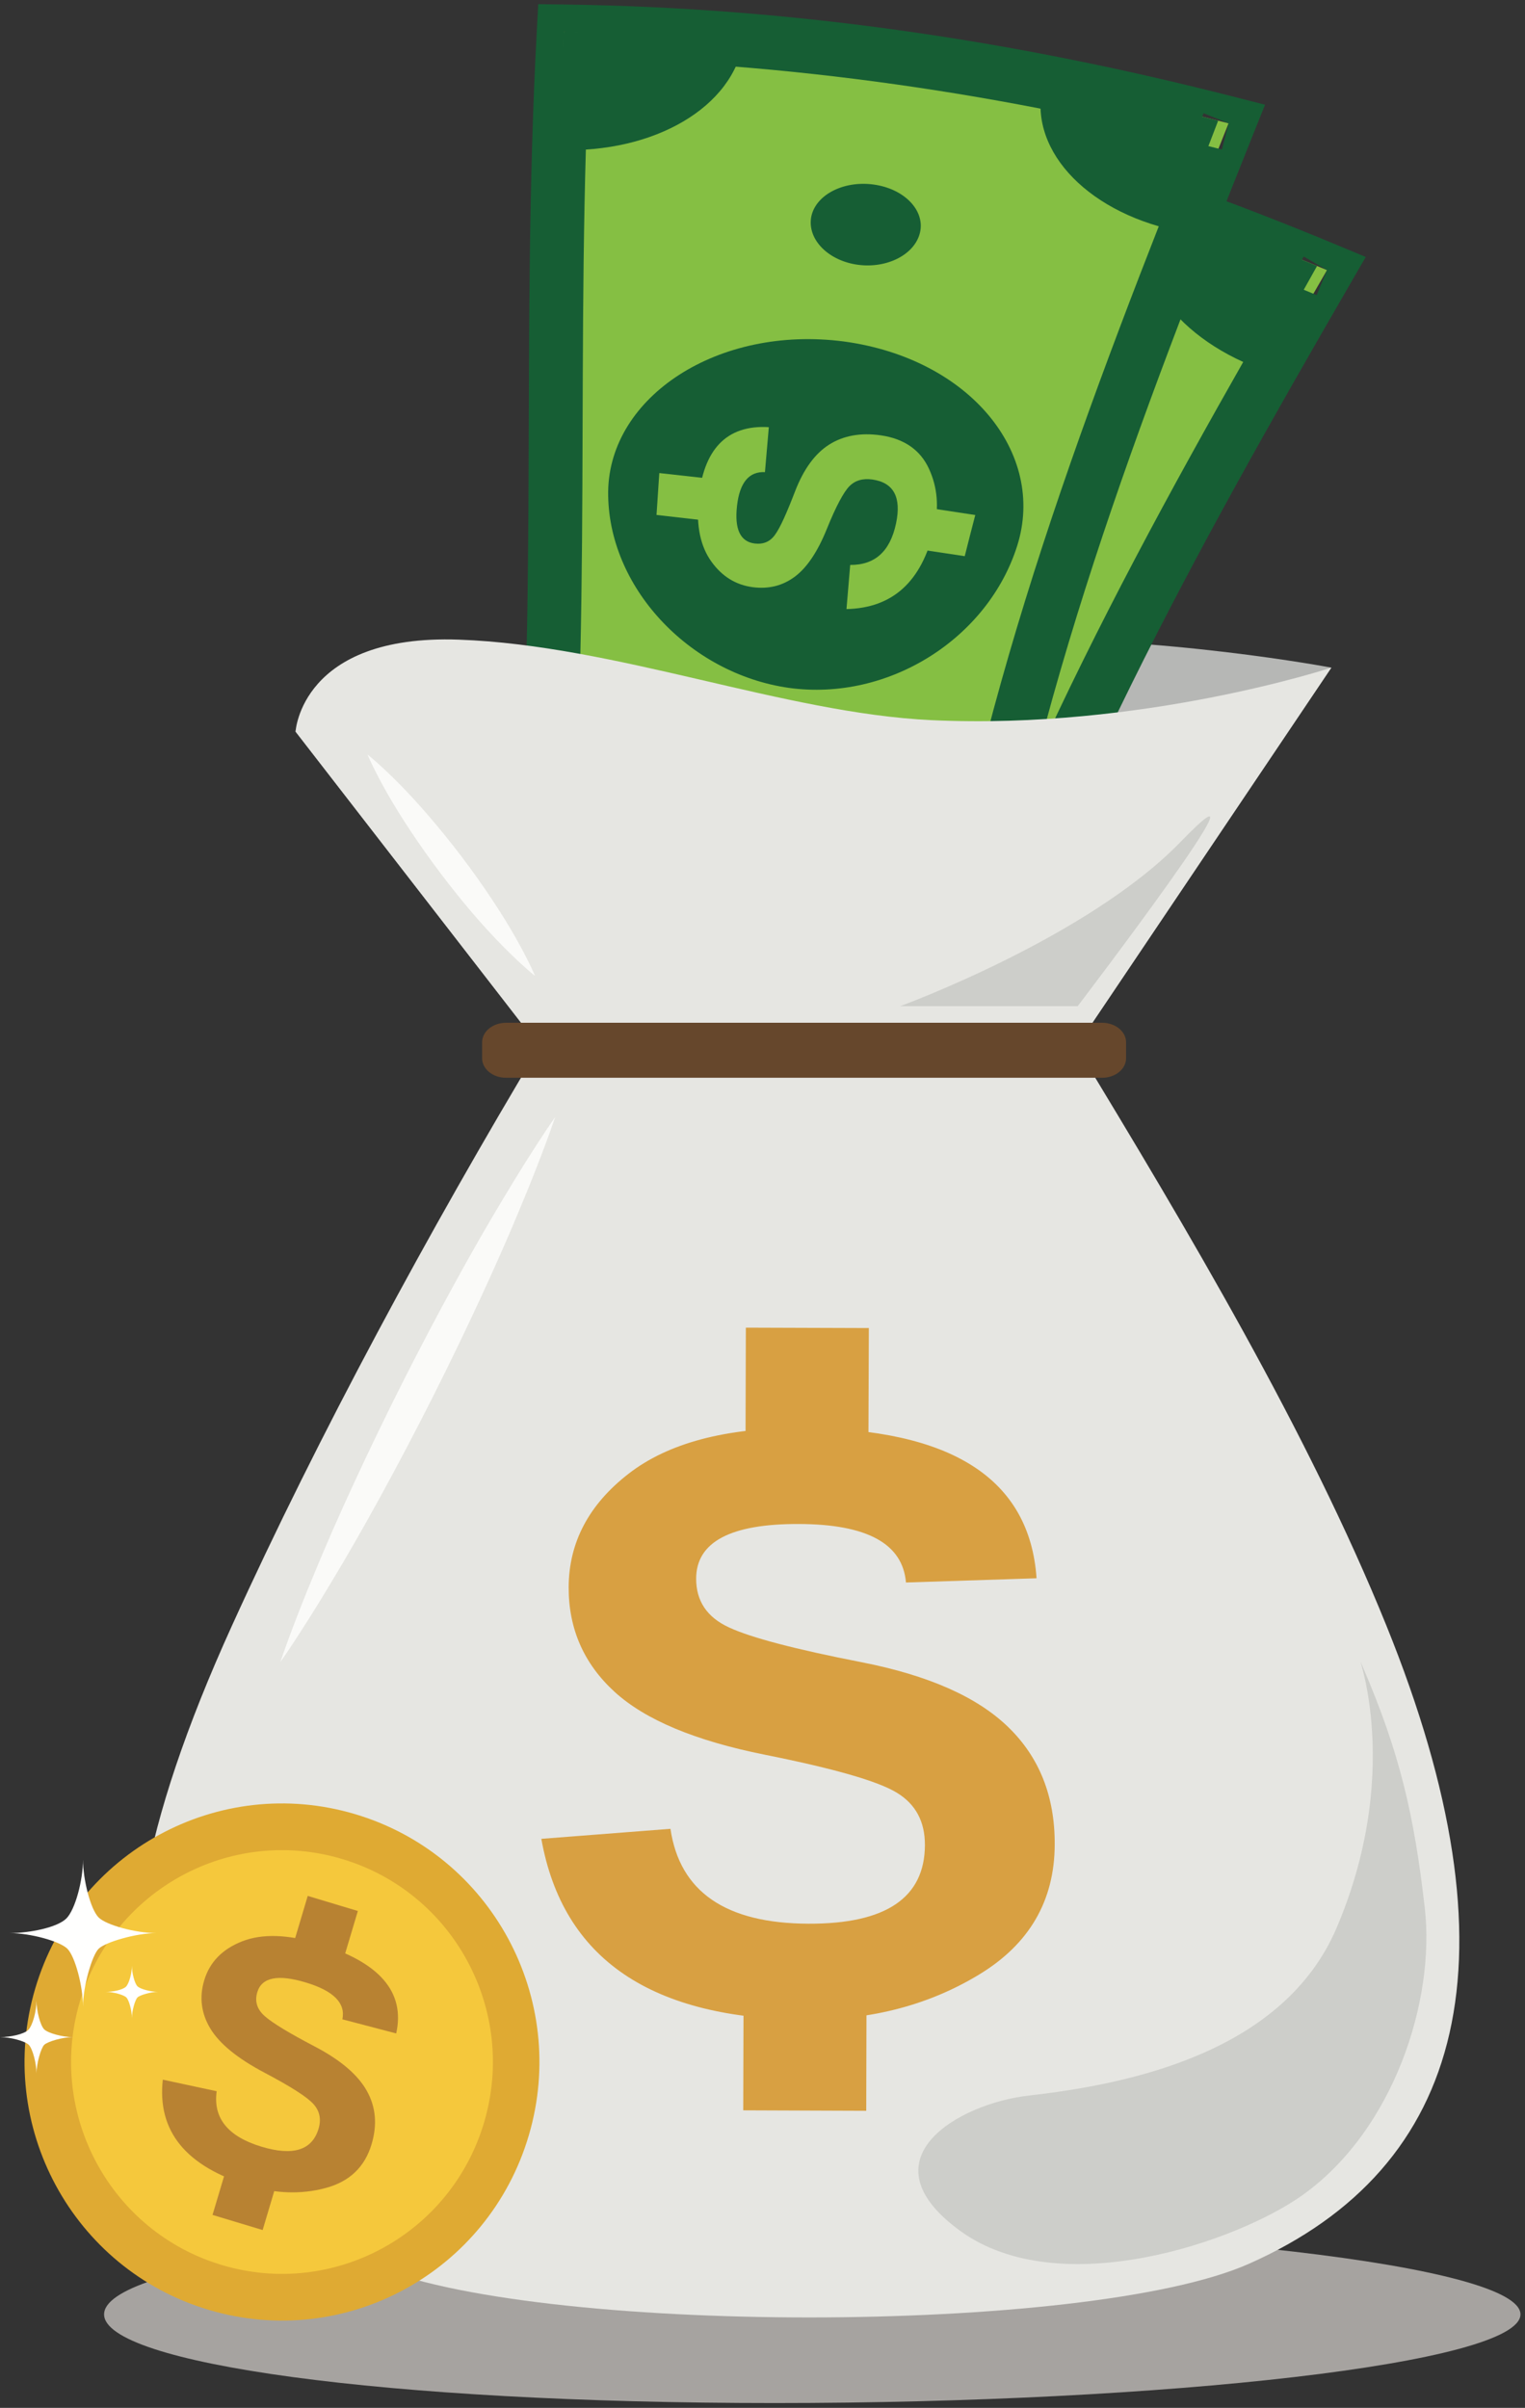 <?xml version="1.0" encoding="UTF-8"?>
<svg width="83px" height="131px" viewBox="0 0 83 131" version="1.1" xmlns="http://www.w3.org/2000/svg" xmlns:xlink="http://www.w3.org/1999/xlink">
    <rect x="0" y="0" width="83" height="131" fill="#333333" stroke="none"/>
    <!-- Generator: sketchtool 54.1 (76490) - https://sketchapp.com -->
    <title>B1B7DE27-1844-4BC2-B241-F0F4AF7B479D</title>
    <desc>Created with sketchtool.</desc>
    <g id="Page-1" stroke="none" stroke-width="1" fill="none" fill-rule="evenodd">
        <g id="09_Resultado_V2" transform="translate(-102, -425)">
            <g id="Dinheiro" transform="translate(102, 425)">
                <path d="M29.365,56.94 L16.086,39.804 C16.086,39.804 16.391,36.698 24.962,36.997 C33.535,37.297 45.948,34.97 53.974,34.786 C63.254,34.575 72.46,36.323 72.46,36.323 L58.583,56.94 L29.365,56.94" id="Fill-4" fill="#B6B7B5"></path>
                <path d="M72.224,14.695 C63.848,29.168 55.693,43.812 51.128,59.289 C43.694,57.078 36.272,54.866 28.776,52.646 C32.628,37.011 33.802,21.175 37.122,4.548 C49.385,6.501 60.883,9.97 72.224,14.695" id="Fill-5" fill="#85BF43"></path>
                <path d="M72.224,14.695 L70.957,13.956 C62.576,28.444 54.354,43.179 49.722,58.872 L51.128,59.289 L51.544,57.879 C44.111,55.667 36.688,53.455 29.191,51.235 L28.776,52.646 L30.199,53 C32.144,45.103 33.406,37.188 34.598,29.187 C35.789,21.185 36.91,13.095 38.559,4.838 L37.122,4.548 L36.892,6.002 C49.029,7.935 60.41,11.367 71.662,16.055 L72.224,14.695 L70.957,13.956 L72.224,14.695 L72.785,13.336 C61.356,8.574 49.74,5.068 37.352,3.095 L35.962,2.874 L35.685,4.259 C34.014,12.628 32.888,20.77 31.699,28.751 C30.511,36.734 29.26,44.554 27.354,52.293 L27.017,53.66 L28.362,54.058 C35.856,56.277 43.277,58.488 50.711,60.7 L52.116,61.118 L52.533,59.707 C57.031,44.446 65.121,29.893 73.491,15.435 L74.332,13.981 L72.785,13.336 L72.224,14.695" id="Fill-6" fill="#165E34"></path>
                <path d="M49.814,23.43 C56.463,25.342 59.842,31.041 57.563,35.78 C55.268,40.544 49.425,43.178 44.143,41.646 C38.887,40.097 35.154,34.773 35.949,29.654 C36.763,24.56 43.16,21.559 49.814,23.43" id="Fill-7" fill="#165E34"></path>
                <path d="M28.776,52.646 C30.772,53.237 32.757,53.826 34.74,54.416 C35.678,51.126 33.637,47.647 30.16,46.652 C29.746,48.658 29.29,50.656 28.776,52.646" id="Fill-8" fill="#165E34"></path>
                <path d="M44.541,29.849 C43.688,29.678 43.098,30.214 42.778,31.441 C42.452,32.677 42.675,33.397 43.431,33.608 C43.894,33.735 44.285,33.633 44.602,33.296 C44.928,32.958 45.393,32.231 46.023,31.111 C46.65,29.992 47.38,29.24 48.216,28.866 C49.049,28.494 50.006,28.459 51.065,28.77 C52.296,29.133 53.084,29.865 53.402,30.944 C53.725,32.021 53.646,33.121 53.205,34.251 C52.135,36.973 50.365,38.164 47.873,37.86 C48.052,37.075 48.234,36.293 48.416,35.509 C49.747,35.713 50.67,35.091 51.205,33.635 C51.707,32.271 51.398,31.416 50.268,31.085 C49.769,30.939 49.341,30.997 48.986,31.263 C48.632,31.528 48.104,32.239 47.431,33.397 C46.757,34.552 46.058,35.324 45.331,35.714 C44.603,36.103 43.83,36.18 42.989,35.945 C42.094,35.692 41.417,35.123 40.958,34.235 C40.498,33.348 40.417,32.221 40.741,30.853 C41.374,28.138 42.849,26.988 45.099,27.457 C44.912,28.254 44.727,29.052 44.541,29.849" id="Fill-9" fill="#85BF43"></path>
                <path d="M41.298,29.709 C41.119,30.452 40.939,31.194 40.762,31.934 C39.968,31.722 39.17,31.511 38.367,31.303 C38.526,30.559 38.686,29.815 38.842,29.068 C39.669,29.281 40.488,29.494 41.298,29.709" id="Fill-10" fill="#85BF43"></path>
                <path d="M55.539,33.803 C55.24,34.514 54.944,35.224 54.652,35.935 C53.875,35.697 53.102,35.465 52.329,35.234 C52.601,34.515 52.877,33.796 53.158,33.077 C53.949,33.317 54.742,33.558 55.539,33.803" id="Fill-11" fill="#85BF43"></path>
                <path d="M50.776,59.186 C51.38,57.21 52.028,55.246 52.717,53.295 C49.356,52.293 45.82,54.139 44.85,57.421 C46.824,58.009 48.8,58.598 50.776,59.186" id="Fill-12" fill="#165E34"></path>
                <path d="M71.682,14.472 C68.66,13.225 65.635,12.069 62.588,11.006 C61.116,14.361 63.76,18.274 68.547,20.057 C69.593,18.194 70.646,16.332 71.682,14.472" id="Fill-13" fill="#165E34"></path>
                <path d="M37.122,4.548 C36.719,6.677 36.337,8.79 35.973,10.889 C41.033,11.81 45.702,9.957 46.747,6.419 C43.581,5.69 40.372,5.064 37.122,4.548" id="Fill-14" fill="#165E34"></path>
                <path d="M42.996,45.568 C44.174,45.915 44.841,47.101 44.5,48.219 C44.156,49.336 42.96,49.97 41.816,49.632 C40.673,49.294 39.999,48.111 40.303,46.984 C40.614,45.858 41.819,45.225 42.996,45.568" id="Fill-15" fill="#165E34"></path>
                <path d="M52.624,15.21 C54.257,15.678 55.199,17.012 54.756,18.157 C54.309,19.3 52.71,19.847 51.164,19.412 C49.625,18.974 48.647,17.692 49,16.517 C49.364,15.347 50.992,14.743 52.624,15.21" id="Fill-16" fill="#165E34"></path>
                <path d="M66.867,6.709 C60.646,22.238 54.662,37.905 52.351,53.88 C44.679,52.759 37.017,51.636 29.283,50.519 C30.863,34.491 29.767,18.649 30.682,1.717 C43.095,1.884 54.97,3.666 66.867,6.709" id="Fill-17" fill="#85BF43"></path>
                <path d="M66.867,6.709 L65.507,6.16 C59.283,21.705 53.247,37.471 50.9,53.669 L52.351,53.88 L52.562,52.424 C44.89,51.303 37.227,50.18 29.492,49.063 L29.283,50.519 L30.742,50.664 C31.539,42.569 31.659,34.554 31.697,26.464 C31.735,18.373 31.691,10.206 32.145,1.796 L30.682,1.717 L30.662,3.188 C42.947,3.354 54.701,5.116 66.505,8.135 L66.867,6.709 L65.507,6.16 L66.867,6.709 L67.228,5.283 C55.238,2.216 43.242,0.414 30.701,0.245 L29.294,0.226 L29.218,1.637 C28.758,10.16 28.804,18.38 28.766,26.45 C28.729,34.521 28.607,42.441 27.825,50.374 L27.686,51.775 L29.075,51.976 C36.806,53.093 44.467,54.215 52.14,55.336 L53.59,55.549 L53.801,54.092 C56.077,38.339 62.009,22.772 68.226,7.258 L68.851,5.698 L67.228,5.283 L66.867,6.709" id="Fill-18" fill="#165E34"></path>
                <path d="M45.935,18.579 C52.791,19.513 56.944,24.669 55.365,29.685 C53.775,34.733 48.364,38.18 42.922,37.422 C37.499,36.645 33.043,31.911 33.1,26.731 C33.179,21.573 39.082,17.683 45.935,18.579" id="Fill-19" fill="#165E34"></path>
                <path d="M29.283,50.519 C31.339,50.817 33.389,51.114 35.436,51.412 C35.894,48.023 33.378,44.874 29.796,44.387 C29.673,46.431 29.508,48.474 29.283,50.519" id="Fill-20" fill="#165E34"></path>
                <path d="M41.633,25.687 C40.765,25.642 40.256,26.258 40.113,27.519 C39.968,28.79 40.291,29.468 41.071,29.569 C41.546,29.628 41.917,29.47 42.185,29.089 C42.46,28.711 42.814,27.924 43.275,26.724 C43.739,25.527 44.355,24.678 45.129,24.188 C45.901,23.7 46.844,23.528 47.932,23.684 C49.203,23.864 50.089,24.478 50.557,25.498 C51.032,26.518 51.111,27.618 50.835,28.798 C50.164,31.648 48.582,33.08 46.071,33.137 C46.138,32.337 46.204,31.537 46.273,30.735 C47.622,30.745 48.447,29.996 48.768,28.477 C49.069,27.057 48.643,26.254 47.478,26.088 C46.962,26.016 46.545,26.135 46.233,26.449 C45.921,26.763 45.499,27.544 44.999,28.784 C44.497,30.025 43.915,30.89 43.25,31.381 C42.586,31.871 41.833,32.057 40.966,31.945 C40.044,31.823 39.293,31.359 38.712,30.545 C38.13,29.733 37.891,28.63 38.017,27.228 C38.253,24.451 39.549,23.1 41.844,23.24 C41.772,24.058 41.7,24.874 41.633,25.687" id="Fill-21" fill="#85BF43"></path>
                <path d="M38.403,26.017 C38.331,26.779 38.26,27.538 38.188,28.296 C37.375,28.2 36.556,28.107 35.732,28.016 C35.78,27.258 35.832,26.498 35.883,25.737 C36.727,25.828 37.568,25.921 38.403,26.017" id="Fill-22" fill="#85BF43"></path>
                <path d="M53.08,28.02 C52.886,28.767 52.694,29.512 52.507,30.259 C51.706,30.136 50.906,30.017 50.107,29.898 C50.275,29.147 50.445,28.397 50.621,27.646 C51.438,27.768 52.257,27.892 53.08,28.02" id="Fill-23" fill="#85BF43"></path>
                <path d="M51.987,53.827 C52.306,51.785 52.665,49.748 53.069,47.718 C49.599,47.209 46.363,49.544 45.872,52.933 C47.91,53.23 49.951,53.528 51.987,53.827" id="Fill-24" fill="#165E34"></path>
                <path d="M66.3,6.567 C63.131,5.768 59.973,5.058 56.806,4.444 C55.827,7.98 59.002,11.47 63.994,12.545 C64.764,10.549 65.539,8.556 66.3,6.567" id="Fill-25" fill="#165E34"></path>
                <path d="M30.682,1.717 C30.583,3.882 30.506,6.027 30.447,8.156 C35.587,8.34 39.942,5.836 40.473,2.185 C37.236,1.918 33.97,1.759 30.682,1.717" id="Fill-26" fill="#165E34"></path>
                <path d="M42.346,41.468 C43.561,41.642 44.392,42.719 44.211,43.875 C44.03,45.029 42.939,45.829 41.756,45.659 C40.578,45.491 39.742,44.416 39.882,43.257 C40.029,42.099 41.131,41.299 42.346,41.468" id="Fill-27" fill="#165E34"></path>
                <path d="M47.542,10.039 C49.227,10.267 50.349,11.452 50.073,12.648 C49.796,13.843 48.289,14.617 46.697,14.406 C45.111,14.194 43.96,13.065 44.143,11.853 C44.336,10.642 45.86,9.811 47.542,10.039" id="Fill-28" fill="#165E34"></path>
                <path d="M42.162,130.738 C20.875,130.738 5.665,128.579 5.665,125.913 C5.665,123.25 20.875,121.09 42.162,121.09 C63.448,121.09 82.753,123.25 82.753,125.913 C82.753,128.579 63.448,130.738 42.162,130.738" id="Fill-29" fill="#A6A3A0"></path>
                <path d="M29.365,56.94 L16.086,39.804 C16.086,39.804 16.391,34.501 24.962,34.8 C33.535,35.1 42.673,38.803 50.692,39.18 C62.181,39.719 72.46,36.323 72.46,36.323 L58.583,56.94 L29.365,56.94" id="Fill-30" fill="#E6E6E2"></path>
                <path d="M75.458,88.445 C71.192,77.913 64.631,66.907 58.583,56.94 L29.365,56.94 C23.384,66.907 17.349,78.052 12.624,88.445 C2.544,110.619 8.289,117.927 20.118,123.166 C28.893,127.052 59.188,127.052 67.963,123.166 C79.794,117.927 82.777,106.512 75.458,88.445" id="Fill-31" fill="#E6E6E2"></path>
                <path d="M49.308,86.096 C49.132,83.986 47.195,82.923 43.483,82.913 C39.762,82.899 37.895,83.891 37.889,85.882 C37.886,87.102 38.479,87.989 39.677,88.54 C40.875,89.098 43.285,89.73 46.906,90.436 C50.529,91.148 53.185,92.32 54.876,93.964 C56.568,95.602 57.417,97.733 57.404,100.353 C57.394,103.409 56.025,105.767 53.296,107.421 C50.573,109.076 47.451,109.895 43.937,109.885 C35.453,109.854 30.627,106.576 29.463,100.042 L36.49,99.497 C36.996,102.924 39.502,104.644 44.001,104.659 C48.218,104.675 50.33,103.248 50.34,100.377 C50.342,99.106 49.838,98.157 48.813,97.534 C47.794,96.907 45.393,96.218 41.619,95.464 C37.846,94.708 35.118,93.57 33.447,92.043 C31.777,90.513 30.944,88.616 30.95,86.351 C30.96,83.917 32.046,81.859 34.206,80.182 C36.369,78.504 39.509,77.673 43.624,77.688 C51.777,77.716 56.042,80.443 56.416,85.866 L49.308,86.096" id="Fill-32" fill="#D8A042"></path>
                <polyline id="Fill-33" fill="#D8A042" points="47.265 78.367 40.577 78.341 40.594 72.231 47.288 72.253 47.265 78.367"></polyline>
                <polyline id="Fill-34" fill="#D8A042" points="47.146 114.838 40.452 114.813 40.469 108.701 47.161 108.725 47.146 114.838"></polyline>
                <path d="M61.288,57.575 C61.288,58.161 60.703,58.636 59.984,58.636 L27.546,58.636 C26.823,58.636 26.24,58.161 26.24,57.575 L26.24,56.704 C26.24,56.119 26.823,55.644 27.546,55.644 L59.984,55.644 C60.703,55.644 61.288,56.119 61.288,56.704 L61.288,57.575" id="Fill-35" fill="#66472C"></path>
                <path d="M52.279,121.384 C57.679,125.288 67.315,121.969 70.885,119.43 C75.846,115.897 78.119,108.855 77.547,103.817 C76.974,98.775 76.188,95.362 74.163,90.671 C73.444,89.004 76.625,95.757 72.759,104.858 C69.875,111.65 61.53,113.382 55.999,114.008 C52.129,114.448 46.907,117.501 52.279,121.384" id="Fill-36" fill="#CDCECA"></path>
                <path d="M48.995,54.74 C48.995,54.74 59.213,51.012 64.259,45.799 C69.958,39.912 58.654,54.74 58.654,54.74 L48.995,54.74" id="Fill-37" fill="#CDCECA"></path>
                <path d="M20.002,41.051 C20.002,41.051 20.195,41.201 20.509,41.481 C20.824,41.76 21.26,42.169 21.762,42.677 C22.764,43.692 24,45.124 25.141,46.628 C26.281,48.133 27.324,49.711 28.03,50.954 C28.383,51.575 28.659,52.107 28.842,52.486 C29.026,52.865 29.118,53.092 29.118,53.092 C29.118,53.092 28.925,52.942 28.611,52.663 C28.296,52.384 27.859,51.975 27.358,51.467 C26.275,50.372 25.166,49.083 23.98,47.514 C22.841,46.009 21.799,44.43 21.092,43.188 C20.739,42.567 20.463,42.036 20.28,41.656 C20.094,41.278 20.002,41.051 20.002,41.051" id="Fill-38" fill="#FAFAF8"></path>
                <path d="M30.212,60.78 C30.212,60.78 30.049,61.279 29.731,62.136 C29.412,62.992 28.946,64.21 28.342,65.647 C27.155,68.536 25.416,72.306 23.55,76.012 C21.68,79.717 19.684,83.356 18.065,86.024 C17.269,87.365 16.566,88.462 16.066,89.226 C15.567,89.991 15.262,90.417 15.262,90.417 C15.262,90.417 15.425,89.919 15.743,89.062 C16.061,88.205 16.526,86.987 17.131,85.549 C18.316,82.66 20.057,78.891 21.924,75.185 C23.795,71.482 25.794,67.843 27.411,65.175 C28.208,63.834 28.91,62.736 29.409,61.972 C29.908,61.207 30.212,60.78 30.212,60.78" id="Fill-39" fill="#FAFAF8"></path>
                <path d="M28.78,116.178 C26.583,123.625 18.789,127.876 11.37,125.671 C3.952,123.465 -0.281,115.639 1.915,108.191 C4.112,100.743 11.906,96.492 19.325,98.698 C26.743,100.903 30.976,108.729 28.78,116.178" id="Fill-40" fill="#DFAA33"></path>
                <path d="M26.352,115.455 C24.553,121.558 18.167,125.041 12.09,123.234 C6.012,121.427 2.543,115.015 4.343,108.913 C6.142,102.81 12.528,99.327 18.605,101.134 C24.684,102.941 28.153,109.353 26.352,115.455" id="Fill-41" fill="#F5C83C"></path>
                <path d="M18.635,109.861 C18.817,108.978 18.155,108.31 16.642,107.856 C15.126,107.399 14.244,107.577 14.002,108.389 C13.855,108.886 13.989,109.32 14.412,109.69 C14.833,110.063 15.741,110.613 17.133,111.341 C18.526,112.07 19.469,112.87 19.961,113.746 C20.454,114.62 20.543,115.593 20.223,116.659 C19.852,117.906 19.01,118.701 17.697,119.046 C16.387,119.391 15.014,119.347 13.583,118.916 C10.124,117.874 8.549,115.952 8.861,113.144 L11.793,113.773 C11.588,115.233 12.404,116.24 14.237,116.792 C15.956,117.309 16.989,116.983 17.338,115.813 C17.492,115.294 17.4,114.846 17.057,114.468 C16.717,114.088 15.82,113.516 14.371,112.751 C12.924,111.985 11.947,111.189 11.448,110.364 C10.951,109.537 10.839,108.662 11.115,107.739 C11.412,106.747 12.103,106.039 13.185,105.616 C14.27,105.194 15.651,105.236 17.328,105.741 C20.651,106.741 22.064,108.371 21.564,110.629 L18.635,109.861" id="Fill-42" fill="#B88232"></path>
                <polyline id="Fill-43" fill="#B88232" points="18.732 106.46 16.006 105.638 16.749 103.147 19.477 103.968 18.732 106.46"></polyline>
                <polyline id="Fill-44" fill="#B88232" points="14.295 121.325 11.567 120.503 12.31 118.012 15.037 118.833 14.295 121.325"></polyline>
                <path d="M4.518,109.173 C4.518,108.068 5.005,106.387 5.367,106.023 C5.723,105.666 7.404,105.171 8.503,105.17 C7.404,105.171 5.786,104.738 5.367,104.319 C4.929,103.878 4.518,102.274 4.518,101.169 C4.518,102.301 4.093,103.891 3.615,104.372 C3.12,104.868 1.605,105.17 0.534,105.17 C1.634,105.17 3.257,105.608 3.669,106.023 C4.088,106.443 4.518,108.068 4.518,109.173" id="Fill-45" fill="#FFFFFE"></path>
                <path d="M7.179,109.793 C7.179,109.399 7.352,108.801 7.482,108.672 C7.608,108.544 8.206,108.368 8.598,108.368 C8.206,108.368 7.63,108.214 7.482,108.065 C7.326,107.908 7.179,107.337 7.179,106.944 C7.179,107.347 7.027,107.913 6.858,108.084 C6.682,108.26 6.142,108.368 5.761,108.368 C6.152,108.368 6.731,108.524 6.877,108.672 C7.026,108.821 7.179,109.399 7.179,109.793" id="Fill-46" fill="#FFFFFE"></path>
                <path d="M1.986,112.806 C1.986,112.261 2.227,111.43 2.406,111.25 C2.582,111.074 3.412,110.829 3.955,110.829 C3.412,110.829 2.613,110.615 2.406,110.408 C2.19,110.191 1.986,109.398 1.986,108.852 C1.986,109.412 1.777,110.197 1.54,110.435 C1.296,110.68 0.548,110.829 0.017,110.829 C0.562,110.829 1.363,111.045 1.567,111.25 C1.774,111.458 1.986,112.261 1.986,112.806" id="Fill-47" fill="#FFFFFE"></path>
            </g>
        </g>
    </g>
</svg>